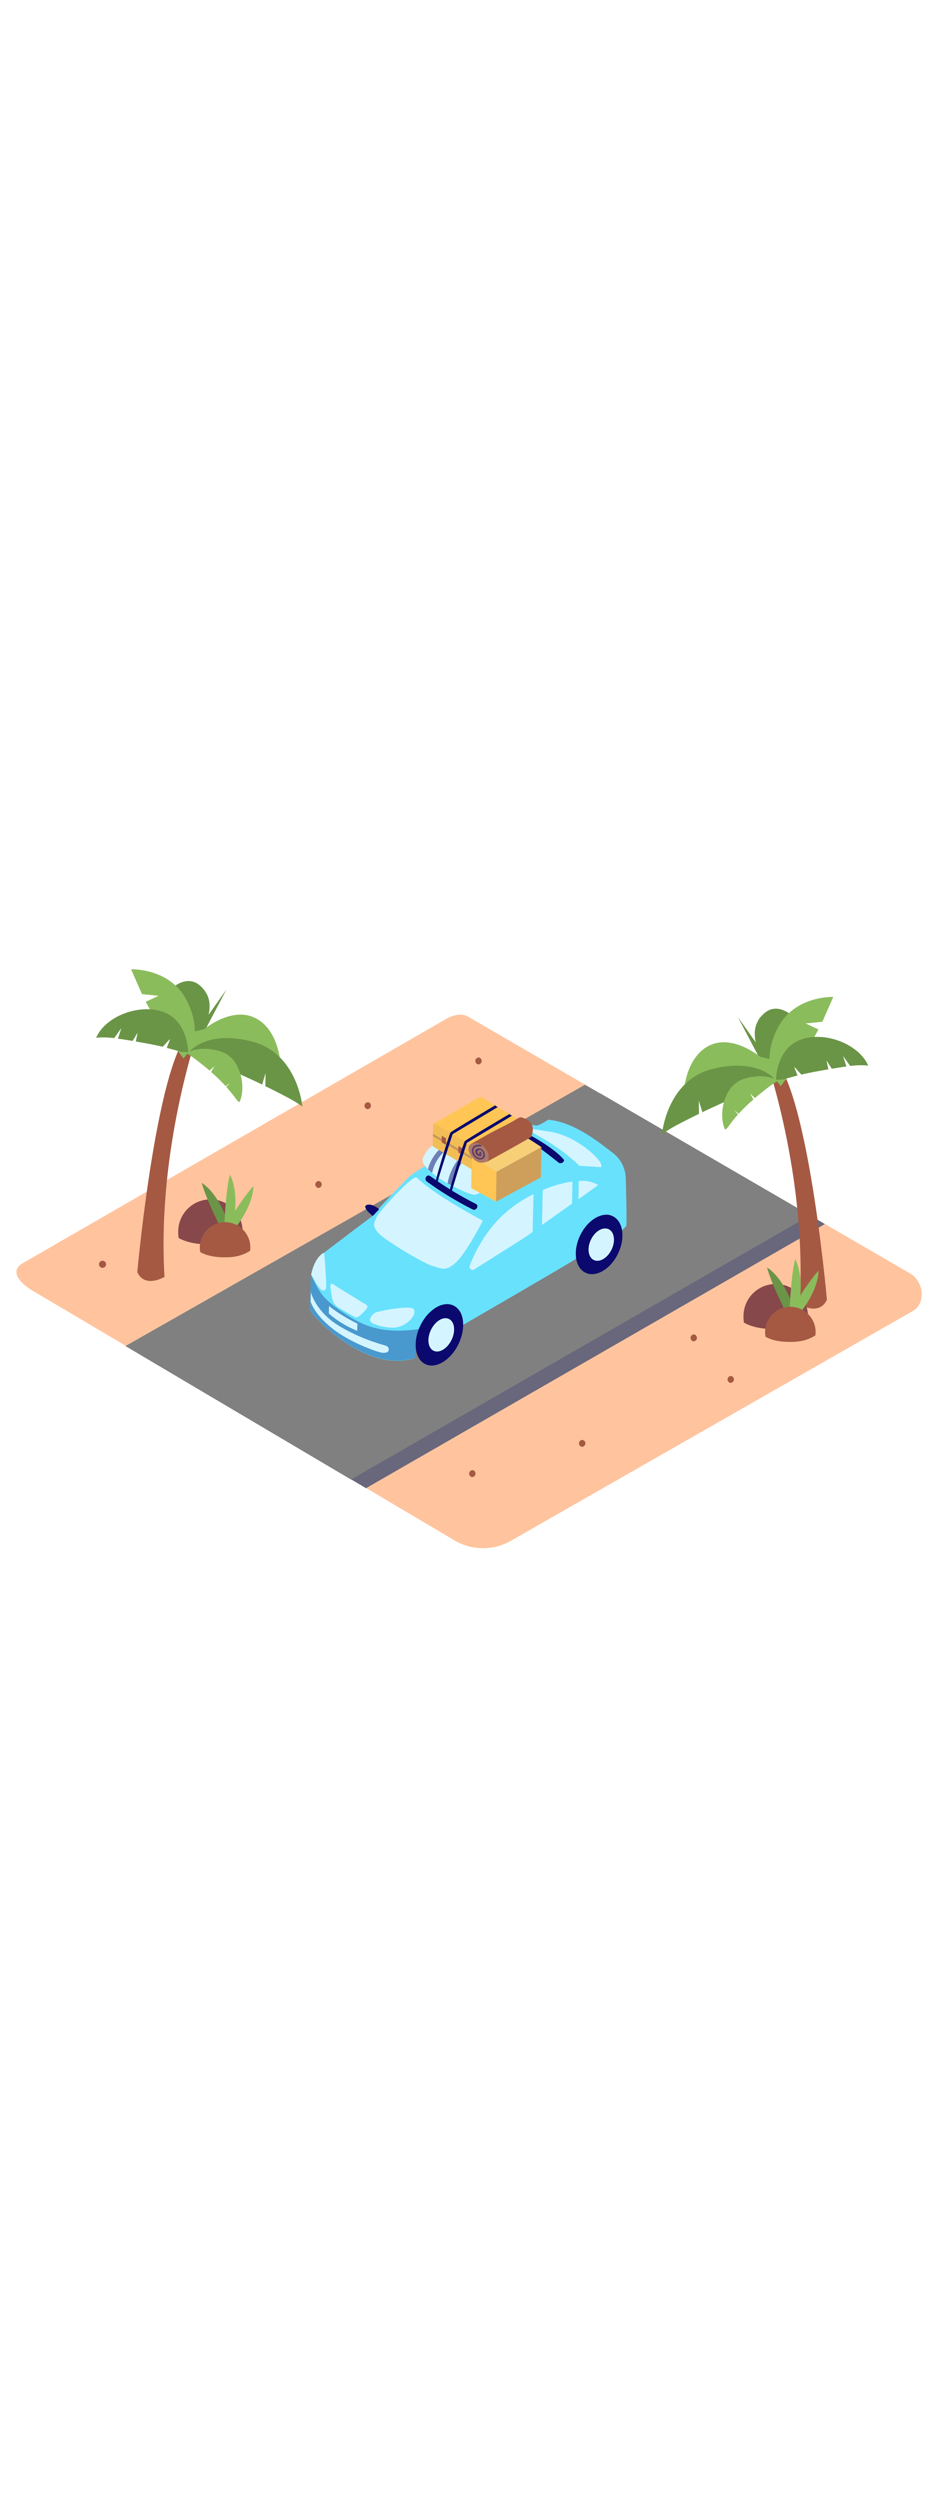 <svg version="1.1" id="Layer_1" xmlns="http://www.w3.org/2000/svg" xmlns:xlink="http://www.w3.org/1999/xlink" x="0px" y="0px" viewBox="0 0 500 500" style="width: 188px;" xml:space="preserve" data-imageid="road-trip-1-67" imageName="Road Trip 1" class="illustrations_image">
<style type="text/css">
	.st0_road-trip-1-67{fill:#FFC49E;}
	.st1_road-trip-1-67{fill:url(#SVGID_1_);}
	.st2_road-trip-1-67{fill:url(#SVGID_00000181771125293953358830000011221807509992614078_);}
	.st3_road-trip-1-67{fill:url(#SVGID_00000161590496468850558850000012486335087847328445_);}
	.st4_road-trip-1-67{fill:#808080;}
	.st5_road-trip-1-67{opacity:0.2;fill:#0B096E;enable-background:new    ;}
	.st6_road-trip-1-67{fill:url(#SVGID_00000132054008165047059870000016560872399279579276_);}
	.st7_road-trip-1-67{fill:#A55942;}
	.st8_road-trip-1-67{fill:#6A9546;}
	.st9_road-trip-1-67{fill:#8BBC5C;}
	.st10_road-trip-1-67{fill:#68E1FD;}
	.st11_road-trip-1-67{opacity:0.33;fill:#0B096E;enable-background:new    ;}
	.st12_road-trip-1-67{fill:#D4F5FF;}
	.st13_road-trip-1-67{fill:#0B096E;}
	.st14_road-trip-1-67{opacity:0.5;fill:#0B096E;enable-background:new    ;}
	.st15_road-trip-1-67{fill:#FFC655;}
	.st16_road-trip-1-67{opacity:5.000000e-02;fill:#0B096E;enable-background:new    ;}
	.st17_road-trip-1-67{opacity:0.2;fill:#D4F5FF;enable-background:new    ;}
</style>
<g id="background_road-trip-1-67">
	<path class="st0_road-trip-1-67" d="M484.8,262.6L249.1,125.8c-3.4-2-8.6-0.6-11.9,1.5L11.8,257.2c-7,4.3-0.8,10.9,6.3,14.9l224.5,132.7&#10;&#9;&#9;c9.2,5.2,20.5,5.1,29.6-0.2L486,282.5C493.2,278.4,491.9,266.8,484.8,262.6z"/>
	
		<linearGradient id="SVGID_1_-road-trip-1-67" gradientUnits="userSpaceOnUse" x1="425.926" y1="232.753" x2="386.246" y2="197.483" gradientTransform="matrix(1 0 0 -1 0 502)">
		<stop offset="0" style="stop-color:#808080"/>
		<stop offset="1" style="stop-color:#808080;stop-opacity:0"/>
	</linearGradient>
	<path class="st1_road-trip-1-67" d="M389.1,317c6.2-3.4,45.1-21.6,45.1-21.6c-0.9-2.6-18.2-18-20.8-19.8l-55,20L389.1,317z"/>
	
		<linearGradient id="SVGID_00000026870948935336574390000003938988624123337398_-road-trip-1-67" gradientUnits="userSpaceOnUse" x1="126.214" y1="272.765" x2="95.504" y2="245.465" gradientTransform="matrix(1 0 0 -1 0 502)">
		<stop offset="0" style="stop-color:#808080"/>
		<stop offset="1" style="stop-color:#808080;stop-opacity:0"/>
	</linearGradient>
	<path style="fill:url(#SVGID_00000026870948935336574390000003938988624123337398_);" d="M99.4,267.3c6.2-3.4,33.9-16.9,33.9-16.9&#10;&#9;&#9;c-0.9-2.6-16.5-17.3-19.1-19l-40.9,17.5L99.4,267.3z"/>
	
		<linearGradient id="SVGID_00000049187867237384254490000013795234643973803696_-road-trip-1-67" gradientUnits="userSpaceOnUse" x1="87.793" y1="257.197" x2="49.752" y2="223.387" gradientTransform="matrix(1 0 0 -1 0 502)">
		<stop offset="0" style="stop-color:#808080"/>
		<stop offset="1" style="stop-color:#808080;stop-opacity:0"/>
	</linearGradient>
	<path style="fill:url(#SVGID_00000049187867237384254490000013795234643973803696_);" d="M54.7,294.7c6.2-3.4,33.1-31.8,33.1-31.8&#10;&#9;&#9;c-0.9-2.6-1.7-4.9-4.2-6.6l-55,20L54.7,294.7z"/>
	<polygon class="st4_road-trip-1-67" points="74.7,305.7 319.4,166.6 439.2,236.2 194.9,376.7 &#9;"/>
	<polygon class="st5_road-trip-1-67" points="74.7,305.7 319.4,166.6 439.2,236.2 194.9,376.7 &#9;"/>
	<polygon class="st4_road-trip-1-67" points="66.8,301.1 311.5,162.1 431.3,231.6 186.9,372.1 &#9;"/>
	
		<linearGradient id="SVGID_00000134968653148431232840000012196383850404174467_-road-trip-1-67" gradientUnits="userSpaceOnUse" x1="226.879" y1="233.022" x2="160.249" y2="183.332" gradientTransform="matrix(1 0 0 -1 0 502)">
		<stop offset="0" style="stop-color:#808080"/>
		<stop offset="1" style="stop-color:#808080;stop-opacity:0"/>
	</linearGradient>
	<polygon style="fill:url(#SVGID_00000134968653148431232840000012196383850404174467_);" points="323.7,259.3 178.3,345.1 &#10;&#9;&#9;102.9,298.9 165.7,263 296.7,238.9 &#9;"/>
	<path class="st7_road-trip-1-67" d="M389.1,317c-1,0.1-1.8,1-1.7,2c0.1,0.9,0.8,1.7,1.7,1.7c1-0.1,1.8-1,1.7-2C390.8,317.9,390.1,317.1,389.1,317z&#10;&#9;&#9;"/>
	<path class="st7_road-trip-1-67" d="M369.4,294.9c-1,0.1-1.8,1-1.7,2c0.1,0.9,0.8,1.7,1.7,1.7c1-0.1,1.8-1,1.7-2&#10;&#9;&#9;C371,295.7,370.3,294.9,369.4,294.9z"/>
	<path class="st7_road-trip-1-67" d="M310,351c-1,0.1-1.8,1-1.7,2c0.1,0.9,0.8,1.7,1.7,1.7c1-0.1,1.8-1,1.7-2C311.7,351.8,310.9,351.1,310,351z"/>
	<path class="st7_road-trip-1-67" d="M251.5,367.1c-1,0.1-1.8,1-1.7,2c0.1,0.9,0.8,1.7,1.7,1.7c1-0.1,1.8-1,1.7-2&#10;&#9;&#9;C253.2,367.9,252.5,367.2,251.5,367.1z"/>
	<path class="st7_road-trip-1-67" d="M254.8,147.6c-1,0.1-1.8,1-1.7,2c0.1,0.9,0.8,1.7,1.7,1.7c1-0.1,1.8-1,1.7-2&#10;&#9;&#9;C256.4,148.4,255.7,147.6,254.8,147.6z"/>
	<path class="st7_road-trip-1-67" d="M195.8,171.4c-1,0.1-1.8,1-1.7,2c0.1,0.9,0.8,1.7,1.7,1.7c1-0.1,1.8-1,1.7-2&#10;&#9;&#9;C197.5,172.2,196.8,171.4,195.8,171.4z"/>
	<path class="st7_road-trip-1-67" d="M169.6,213.3c-1,0.1-1.8,1-1.7,2c0.1,0.9,0.8,1.7,1.7,1.7c1-0.1,1.8-1,1.7-2&#10;&#9;&#9;C171.3,214.1,170.5,213.4,169.6,213.3z"/>
	<path class="st7_road-trip-1-67" d="M54.6,255.7c-1,0-1.9,0.8-1.9,1.9c0,1,0.8,1.9,1.9,1.9c1,0,1.9-0.8,1.9-1.9C56.5,256.6,55.6,255.7,54.6,255.7z&#10;&#9;&#9;"/>
</g>
<g id="plant_road-trip-1-67">
	<path class="st7_road-trip-1-67" d="M106.3,131.3c0,0-22.9,63.9-18.7,133c0,0-10.4,6.3-14.5-2.5C73.1,261.8,85,130.4,106.3,131.3z"/>
	<polyline class="st8_road-trip-1-67" points="102.9,136.4 120.6,111.4 107.8,135.7 &#9;"/>
	<path class="st8_road-trip-1-67" d="M109.6,113c7.2,11.2-6.9,29.2-10.9,34l-1,1.2"/>
	<path class="st8_road-trip-1-67" d="M95.4,111.3l8.4,21.2l4.8-10.2c0,0,5.4-7.6-2.5-12.8S95.4,111.3,95.4,111.3z"/>
	<path class="st9_road-trip-1-67" d="M135.5,126.4c12.9,6,13.8,24.2,13.8,24.2l-49.1-5.9l3.6-11"/>
	<path class="st9_road-trip-1-67" d="M107.9,133.2c0,0,14.7-12.8,27.6-6.8"/>
	<path class="st8_road-trip-1-67" d="M145.8,165.1c-1.5-0.8-3-1.5-4.5-2.2l0.1-7l-1.8,6.1c-4.1-2-8.2-3.8-12.3-5.7l-3.7-1.7&#10;&#9;&#9;c0.6-1.8,0.9-3.7,0.8-5.6c-0.1-0.3-1.3,2.4-2.5,4.9c-7.3-3.3-14.8-5.9-22.5-7.9l1.8-1.8c0,0,9.3-11.4,33.3-5s26.5,34.4,26.5,34.4&#10;&#9;&#9;l-0.4-0.2C156.1,170.2,150.9,167.7,145.8,165.1z"/>
	<path class="st8_road-trip-1-67" d="M109.6,113c-8.3-12.9-19.2-1.2-19.2-1.2"/>
	<path class="st9_road-trip-1-67" d="M100.1,144.8c0,0,8.4-9-0.4-27s-29.9-17.1-29.9-17.1l5.8,13.2l8.8,0.9l-6.8,3.2l5.5,10c0,0,7.4-0.8,9.7-0.8&#10;&#9;&#9;c0.5,0-7.2,4.7-7.2,4.7l12.1,16.2L100.1,144.8z"/>
	<path class="st8_road-trip-1-67" d="M88.8,142.5l1.9-5l-4,4.4c-4.8-1.1-9.6-2-14.4-2.8l1-4.7l-2.7,4.4c-2.6-0.4-5.2-0.9-7.8-1.2l1.8-5.6l-3.8,5.3&#10;&#9;&#9;c-3.2-0.4-6.4-0.5-9.6-0.2C56,125.8,74,118.7,87,123.4c13.2,4.8,13.2,21.4,13.2,21.4l-4-0.2C93.7,143.8,91.2,143.1,88.8,142.5z"/>
	<path class="st9_road-trip-1-67" d="M120.5,163.3l2-2.2l-2.3,1.8c-2.5-2.7-5-5.2-7.8-7.6l1.8-3.1l-2.6,2.4c-3.9-3.4-8-6.5-12.2-9.4&#10;&#9;&#9;c1.6-0.9,7.9-4,18.1-0.8c11.2,3.5,13.6,19.8,10,27l-1.1-0.8C124.5,168,122.6,165.6,120.5,163.3z"/>
	<path class="st7_road-trip-1-67" d="M407.1,146c0,0,22.9,63.9,18.7,133c0,0,10.4,6.3,14.5-2.5C440.4,276.4,428.5,145.1,407.1,146z"/>
	<polyline class="st8_road-trip-1-67" points="410.6,151.1 392.9,126.1 405.7,150.4 &#9;"/>
	<path class="st8_road-trip-1-67" d="M403.9,127.7c-7.2,11.2,6.9,29.3,10.9,34c0.6,0.7,1,1.1,1,1.1"/>
	<path class="st8_road-trip-1-67" d="M418.1,126l-8.4,21.1l-4.9-10.2c0,0-5.4-7.6,2.5-12.8S418.1,126,418.1,126z"/>
	<path class="st9_road-trip-1-67" d="M378,141.1c-12.8,6-13.8,24.2-13.8,24.2l49.1-5.9l-3.6-11"/>
	<path class="st9_road-trip-1-67" d="M405.6,147.9c0,0-14.7-12.8-27.6-6.8"/>
	<path class="st8_road-trip-1-67" d="M367.7,179.8c1.5-0.8,3-1.5,4.5-2.2l-0.1-7l1.9,6.1c4.1-2,8.2-3.8,12.3-5.7c1.2-0.6,2.5-1.1,3.7-1.7&#10;&#9;&#9;c-0.6-1.8-0.9-3.7-0.9-5.7c0-0.3,1.3,2.4,2.5,4.9c7.3-3.3,14.8-5.9,22.5-7.8l-1.8-1.8c0,0-9.3-11.3-33.3-5.1s-26.5,34.5-26.5,34.5&#10;&#9;&#9;l0.5-0.2C357.4,184.9,362.6,182.4,367.7,179.8z"/>
	<path class="st8_road-trip-1-67" d="M403.9,127.7c8.3-12.9,19.2-1.2,19.2-1.2"/>
	<path class="st9_road-trip-1-67" d="M413.4,159.5c0,0-8.4-9,0.4-27s29.9-17.1,29.9-17.1l-5.8,13.2l-8.9,0.9l6.8,3.2l-5.5,10.1c0,0-7.4-0.8-9.7-0.8&#10;&#9;&#9;c-0.5,0,7.2,4.7,7.2,4.7l-12.1,16.2L413.4,159.5z"/>
	<path class="st8_road-trip-1-67" d="M424.7,157.2l-2-4.9l4,4.4c4.8-1.1,9.6-2,14.4-2.8l-1-4.7l2.8,4.4c2.6-0.4,5.2-0.9,7.8-1.2l-1.8-5.6l3.8,5.3&#10;&#9;&#9;c3.2-0.4,6.4-0.5,9.6-0.2c-4.9-11.3-22.9-18.5-35.9-13.8c-13.2,4.8-13.2,21.4-13.2,21.4l4-0.2C419.8,158.5,422.2,157.8,424.7,157.2&#10;&#9;&#9;z"/>
	<path class="st9_road-trip-1-67" d="M393,177.9l-2-2.2l2.4,1.8c2.4-2.7,5-5.2,7.8-7.6l-1.8-3.1l2.6,2.4c3.9-3.4,8-6.5,12.2-9.4&#10;&#9;&#9;c-1.6-0.9-7.9-4-18.1-0.8c-11.2,3.5-13.6,19.8-10,27l1.1-0.8C389,182.7,390.9,180.2,393,177.9z"/>
	<path class="st7_road-trip-1-67" d="M111.7,247.1c6.4,0.1,12.3-1.2,17.4-4.5c0.1-0.6,0.1-1.2,0.1-1.8c0.3-9.5-7.1-17.4-16.6-17.7&#10;&#9;&#9;s-17.4,7.1-17.7,16.6c0,0.4,0,0.8,0,1.2c0,0.9,0.1,1.8,0.2,2.7C100,246.4,106.3,247,111.7,247.1z"/>
	<path class="st5_road-trip-1-67" d="M111.7,247.1c6.4,0.1,12.3-1.2,17.4-4.5c0.1-0.6,0.1-1.2,0.1-1.8c0.3-9.5-7.1-17.4-16.6-17.7&#10;&#9;&#9;s-17.4,7.1-17.7,16.6c0,0.4,0,0.8,0,1.2c0,0.9,0.1,1.8,0.2,2.7C100,246.4,106.3,247,111.7,247.1z"/>
	<path class="st8_road-trip-1-67" d="M120.5,244.1c0,0-10.2-19.2-13.1-29.8c0,0,10.7,5.6,16.2,28.8"/>
	<path class="st9_road-trip-1-67" d="M119.3,242.3c0,0,0.4-21.8,3.1-32.4c0,0,6.6,10.1,0.1,33.1"/>
	<path class="st9_road-trip-1-67" d="M116.8,243c0,0,10.7-18.9,18.1-27c0,0,1,12-15.6,29.1"/>
	<path class="st7_road-trip-1-67" d="M119.6,253.9c5,0.1,9.7-0.9,13.6-3.5c0-0.5,0.1-0.9,0.1-1.4c0.2-7.4-5.7-13.6-13.1-13.8&#10;&#9;&#9;c-7.4-0.2-13.6,5.7-13.8,13.1c0,0.2,0,0.5,0,0.7c0,0.7,0.1,1.4,0.2,2.1C110.4,253.3,115.4,253.9,119.6,253.9z"/>
	<path class="st7_road-trip-1-67" d="M412.7,292.1c6.4,0.1,12.3-1.2,17.4-4.5c0-0.6,0.1-1.2,0.1-1.8c0.3-9.5-7.1-17.4-16.6-17.7&#10;&#9;&#9;c-9.5-0.3-17.4,7.1-17.7,16.6c0,0.4,0,0.8,0,1.2c0,0.9,0.1,1.8,0.2,2.7C400.9,291.4,407.3,292.1,412.7,292.1z"/>
	<path class="st5_road-trip-1-67" d="M412.7,292.1c6.4,0.1,12.3-1.2,17.4-4.5c0-0.6,0.1-1.2,0.1-1.8c0.3-9.5-7.1-17.4-16.6-17.7&#10;&#9;&#9;c-9.5-0.3-17.4,7.1-17.7,16.6c0,0.4,0,0.8,0,1.2c0,0.9,0.1,1.8,0.2,2.7C400.9,291.4,407.3,292.1,412.7,292.1z"/>
	<path class="st8_road-trip-1-67" d="M421.5,289.1c0,0-10.2-19.2-13.1-29.8c0,0,10.7,5.6,16.2,28.8"/>
	<path class="st9_road-trip-1-67" d="M420.3,287.3c0,0,0.4-21.8,3.1-32.4c0,0,6.6,10.1,0.1,33.1"/>
	<path class="st9_road-trip-1-67" d="M417.7,288.1c0,0,10.7-18.9,18.1-27.1c0,0,1,12.1-15.6,29.1"/>
	<path class="st7_road-trip-1-67" d="M420.6,298.9c5,0.1,9.7-0.9,13.6-3.5c0-0.5,0.1-0.9,0.1-1.4c0.2-7.4-5.7-13.6-13.1-13.8&#10;&#9;&#9;c-7.4-0.2-13.6,5.7-13.8,13.1c0,0.2,0,0.5,0,0.7c0,0.7,0.1,1.4,0.2,2.1C411.4,298.4,416.4,298.9,420.6,298.9z"/>
</g>
<g id="car_road-trip-1-67">
	<path class="st10_road-trip-1-67 targetColor" d="M165.7,263l6.8-11.5c7.5-5.8,25.9-19.6,25.9-19.6c5.3-6.7,20-21.4,20-21.4c10.4-7.7,49.5-28.5,52.4-28.8&#10;&#9;&#9;s13.1,1.9,14.7,2.1s6.4-3.1,6.4-3.1c14.2,1.2,28,12.8,34.6,17.8c4,3.1,6.4,7.8,6.7,12.9c0,0,0.7,24.3,0.3,25.6s-4.3,4-4.3,4&#10;&#9;&#9;s0.1-13.7-9.8-8.8s-12,21.7-12.9,22.6s-49.3,28.9-60,35.1c0.1-3-0.3-6.2-2.6-8.4c-2.7-2.5-6.6-2.2-9.7-0.9c-3.2,1.2-6,3.4-7.9,6.3&#10;&#9;&#9;c-2.9,3.5-4.2,8.1-4.9,12.5c-0.1,0.5-0.4,8.1-0.5,8.1c-26.1,8.5-55-22.8-55.6-25.2S165.7,263,165.7,263z" style="fill: rgb(104, 225, 253);"/>
	<path class="st11_road-trip-1-67" d="M186.2,285.5c9.8,6.2,19.8,8.9,36.8,6.6c-0.3,1.2-1.4,6-1.6,7.2c-0.1,0.5-0.4,8.1-0.5,8.1&#10;&#9;&#9;c-26.1,8.5-55-22.8-55.6-25.2c-0.5-2.3,0.2-16.8,0.4-19C170.3,273,171.5,276.2,186.2,285.5z"/>
	<path class="st12_road-trip-1-67" d="M199.6,289.5c-0.7-0.2-1.4-0.6-2-1.1c-1.1-1.1-0.3-2.6,0.5-3.6c0.8-1,1.9-1.7,3.1-1.9c2.5-0.6,5-1.1,7.5-1.5&#10;&#9;&#9;c1.7-0.2,3.4-0.4,5.1-0.6c1.8-0.2,3.7-0.2,5.5,0.1c1.9,0.4,1.4,2.9,0.8,4.1c-1.2,2-3,3.7-5.1,4.8c-1.5,0.8-3.1,1.3-4.8,1.5&#10;&#9;&#9;c-1.8,0.1-3.6-0.1-5.4-0.4c-1.3-0.2-2.6-0.5-3.9-0.9C200.5,289.8,200,289.6,199.6,289.5z"/>
	<path class="st12_road-trip-1-67" d="M165.7,263c0,0,3.2,6.2,5,7.8s2.8,0.5,3-1.1s-0.9-18.2-1.2-18.2S167.6,253.7,165.7,263z"/>
	<path class="st12_road-trip-1-67" d="M177.4,268.2c0.6,0.3,1.2,0.8,1.6,1.1c3.1,1.9,6.3,3.9,9.4,5.8l4.7,2.9c1,0.6,3.3,1.4,2.3,2.9&#10;&#9;&#9;c-1.1,1.6-2.4,2.9-3.9,4.1c-1.1,0.9-1.9,1.1-3.1,0.4c-2.3-1.3-4.6-2.7-6.9-4c-1.8-1-3.8-2.4-4.3-4.5c-0.6-2.2-1-4.5-1.2-6.8&#10;&#9;&#9;c-0.1-0.8-0.2-2.4,1-2.1C177.1,268.1,177.3,268.1,177.4,268.2z"/>
	<path class="st12_road-trip-1-67" d="M175.2,279.8c0,0-0.1,3.9-0.1,4c4.5,3.9,9.6,7,15.1,9.2l0.1-3.8C190.3,289.2,181.2,284.8,175.2,279.8z"/>
	<path class="st12_road-trip-1-67" d="M205.6,301c0.8,0.2,1.4,1,1.4,1.8c0,1.9-1.8,1.9-3.1,1.9c-1.7,0.1-17-5.1-26.9-12.9s-11.6-14.4-11.6-14.4&#10;&#9;&#9;l0.1-5.1c0,0,2.4,10.6,15.4,18.3c5.4,3.2,11,5.8,16.9,7.9c1.8,0.6,3.7,1.2,5.5,1.8C204.1,300.5,204.9,300.7,205.6,301z"/>
	<path class="st12_road-trip-1-67" d="M221.9,211.5c-2-1.9-20.1,18.2-21.3,20.9s-2.8,4.5,0.9,8.6s24.9,16.6,29.1,17.6s6.5,3.3,12.2-2&#10;&#9;&#9;s14.3-22.2,14.3-22.2S232.2,221.4,221.9,211.5z"/>
	<path class="st13_road-trip-1-67" d="M201.9,228.3c0,0-4-3.4-6.7-2.2s3.3,5.8,3.3,5.8L201.9,228.3z"/>
	<path class="st12_road-trip-1-67" d="M308.5,205.2l10.8,0.7c0,0,1.6,0.6,0.6-2s-11.4-13.3-25.3-16.5c0,0-19.3-3.3-15.7-2&#10;&#9;&#9;C281,186.2,296.7,193.6,308.5,205.2z"/>
	
		<ellipse transform="matrix(0.435 -0.9 0.9 0.435 -42.134 426.897)" class="st13_road-trip-1-67" cx="319.2" cy="247" rx="16.7" ry="11.2"/>
	
		<ellipse transform="matrix(0.435 -0.9 0.9 0.435 -41.564 427.928)" class="st12_road-trip-1-67" cx="320.3" cy="247.1" rx="9.1" ry="6.1"/>
	<path class="st12_road-trip-1-67" d="M308,223c3.5-2.5,7.1-5,10.5-7.6c-2-1.1-4.1-1.8-6.3-2.1c-1.3-0.1-2.7-0.1-4,0L308,223z"/>
	<path class="st12_road-trip-1-67" d="M284.1,220.3c-7.7,3.7-14.6,8.9-20.4,15.3c-5.8,6.7-10.4,14.4-13.6,22.8c-0.3,0.8,0.1,1.7,0.9,2.1&#10;&#9;&#9;c0.5,0.2,1,0.1,1.4-0.1c6-3.8,18-11.3,26.6-16.8l2.2-1.4v-0.1l2.4-1.7L284.1,220.3z"/>
	<path class="st12_road-trip-1-67" d="M304.8,213.6c-3.2,0.4-6.3,1.2-9.3,2.1c-2.2,0.7-4.4,1.5-6.5,2.4l-0.4,18.6l15.2-10.8l0.8-0.6L304.8,213.6z"/>
	<path class="st13_road-trip-1-67" d="M282.9,189.3c0,0,12.6,6.7,17.5,12.9c-0.2,1.1-1.2,1.8-2.3,1.6c-0.2,0-0.5-0.1-0.7-0.3&#10;&#9;&#9;c0,0-15.9-12.9-21.2-14.8"/>
	<path class="st12_road-trip-1-67" d="M244.8,200.8c-2.7-1.3-5.5-2.5-7.8-3.6c0,0.1-0.1,0.1-0.2,0.2c-3.4,3-5.8,7.1-6.8,11.6c2.6,2,5.3,3.9,8.2,5.5&#10;&#9;&#9;c0.9-5,3.2-9.7,6.4-13.6L244.8,200.8z"/>
	<path class="st12_road-trip-1-67" d="M234.5,196c-2.2-1-3.7-1.6-3.7-1.6s-2.8,0.4-5.6,6.9c-0.7,1.5,0.5,3.6,2.6,5.7C229,202.8,231.3,199,234.5,196&#10;&#9;&#9;z"/>
	<path class="st12_road-trip-1-67" d="M257,207.8c-0.4-1-4.9-3.5-10.2-6.1c0,0.4-0.1,0.7-0.3,1c-3.1,3.7-5.1,8.3-5.9,13.1c5.7,3,11,5.1,12.4,4.8&#10;&#9;&#9;C262.4,218.1,257.9,210.3,257,207.8z"/>
	<path class="st12_road-trip-1-67" d="M236.9,197.4c0.1-0.1,0.1-0.1,0.2-0.2l-2.6-1.2c-3.2,3-5.5,6.8-6.6,11c0.7,0.6,1.4,1.3,2.2,2&#10;&#9;&#9;C231,204.5,233.4,200.4,236.9,197.4z"/>
	<path class="st12_road-trip-1-67" d="M246.9,201.8l-2-1l-0.1,0.1c-3.3,3.9-5.5,8.6-6.4,13.6c0.8,0.5,1.6,0.9,2.4,1.3c0.7-4.8,2.8-9.3,5.9-13.1&#10;&#9;&#9;C246.8,202.5,246.9,202.1,246.9,201.8z"/>
	<path class="st14_road-trip-1-67" d="M236.9,197.4c0.1-0.1,0.1-0.1,0.2-0.2l-2.6-1.2c-3.2,3-5.5,6.8-6.6,11c0.7,0.6,1.4,1.3,2.2,2&#10;&#9;&#9;C231,204.5,233.4,200.4,236.9,197.4z"/>
	<path class="st14_road-trip-1-67" d="M246.9,201.8l-2-1l-0.1,0.1c-3.3,3.9-5.5,8.6-6.4,13.6c0.8,0.5,1.6,0.9,2.4,1.3c0.7-4.8,2.8-9.3,5.9-13.1&#10;&#9;&#9;C246.8,202.5,246.9,202.1,246.9,201.8z"/>
	<polygon class="st15_road-trip-1-67" points="264.1,224.3 250.9,217.1 251.2,200.5 265.5,208.4 &#9;"/>
	<path class="st15_road-trip-1-67" d="M230.6,183.5l-0.2,10.9c0,0.3,0.2,0.6,0.4,0.7l20.4,12c0.5,0.3,0-1,0-1.7v-11c0-0.3-0.1-0.6-0.4-0.8&#10;&#9;&#9;l-18.9-10.9c-0.4-0.2-0.9-0.1-1.1,0.3C230.6,183.2,230.6,183.3,230.6,183.5z"/>
	<path class="st16_road-trip-1-67" d="M230.6,183.5l-0.2,10.9c0,0.3,0.2,0.6,0.4,0.7l20.4,12c0.5,0.3,0-1,0-1.7v-11c0-0.3-0.1-0.6-0.4-0.8&#10;&#9;&#9;l-18.9-10.9c-0.4-0.2-0.9-0.1-1.1,0.3C230.6,183.2,230.6,183.3,230.6,183.5z"/>
	<path class="st5_road-trip-1-67" d="M230.6,188.2c0,0-0.3,1.4,0,1.4s20.7,12.2,20.7,12.2v-1.4L230.6,188.2z"/>
	<polygon class="st7_road-trip-1-67" points="244.1,194.7 244,198.1 246.2,199.5 246.3,196 &#9;"/>
	<path class="st15_road-trip-1-67" d="M251.2,200.5c1.3,0.6,13.2,7.9,13.2,7.9l23.9-13.1c0,0-9.1-6.2-9.9-5.9S251.2,200.5,251.2,200.5z"/>
	<path class="st17_road-trip-1-67" d="M251.2,200.5c1.3,0.6,13.2,7.9,13.2,7.9l23.9-13.1c0,0-9.1-6.2-9.9-5.9S251.2,200.5,251.2,200.5z"/>
	<path class="st15_road-trip-1-67" d="M231.3,182.6c0,0,24.4-14.2,24.7-14.1s19.4,11.7,19.4,11.7l-24.3,14.1L231.3,182.6z"/>
	<polygon class="st7_road-trip-1-67" points="235.2,189.3 235.2,192.7 237.4,194.1 237.5,190.6 &#9;"/>
	<polygon class="st15_road-trip-1-67" points="288.3,195.3 288,211.4 264.1,224.3 264.4,208.4 &#9;"/>
	<polygon class="st5_road-trip-1-67" points="288.3,195.3 288,211.4 264.1,224.3 264.4,208.4 &#9;"/>
	<path class="st7_road-trip-1-67" d="M251,193.4c0,0-3.2,1.8-0.4,6.1s5.1,4.6,8.6,3.6c0.9-1.1,1.3-2.4,1.3-3.8C260.6,196.9,258,190.3,251,193.4z"/>
	<path class="st17_road-trip-1-67" d="M251,193.4c0,0-3.2,1.8-0.4,6.1s5.1,4.6,8.6,3.6c0.9-1.1,1.3-2.4,1.3-3.8C260.6,196.9,258,190.3,251,193.4z"/>
	<path class="st7_road-trip-1-67" d="M277.2,179.5c-0.6,0-1.2,0.2-1.7,0.6c-4.3,2.7-8.9,4.8-13.3,7.1c-1.3,0.7-2.6,1.4-3.8,2.1l-7.3,4.1l-0.3,0.2&#10;&#9;&#9;c0,0,3.4-1.3,5.9,0.6s4.9,5.9,2.6,8.9c0,0,23.7-13,23.7-13.4c0-0.3,0.1-0.5,0.2-0.8c0.2-0.5,0.3-1.1,0.4-1.6&#10;&#9;&#9;c0.3-1.5,0.1-3.1-0.6-4.4c-0.7-1.1-1.6-1.9-2.8-2.5c-0.6-0.3-1.2-0.5-1.8-0.7c-0.4-0.1-0.7-0.3-1.1-0.4L277.2,179.5z"/>
	<path class="st14_road-trip-1-67" d="M258.1,199.2c0-1.5-1-2.8-2.4-3.2c-1.2-0.3-2.6,0.1-2.7,1.4c0,1.4,1,2.5,2.3,2.8c1.5,0.2,1.2-1.5,0.8-2.3&#10;&#9;&#9;c-0.3-0.5-1.1-0.1-0.8,0.4c0,0.9-0.3,1-0.7,0.3c-0.8-0.7-0.5-1.3,0.9-1.9c0.8,0.1,1.4,1,1.6,1.6c0.7,2-0.7,3.6-2.9,2.3&#10;&#9;&#9;c-1.3-0.7-2.1-2-2.1-3.5c0.2-1.9,2-2.4,3.7-2.1c0.6,0.1,0.8-0.7,0.3-0.9c-1.5-0.3-3.2-0.2-4.2,1.1c-0.9,1.3-0.9,3.1,0.1,4.4&#10;&#9;&#9;c0.8,1.2,2.3,2.4,3.9,2.3c1.3,0,2.4-1,2.4-2.3C258.2,199.6,258.2,199.4,258.1,199.2z"/>
	<path class="st13_road-trip-1-67" d="M253.4,225.5c-8.5-4.3-16.6-9.2-24.3-14.8c-1.8-1.3-3.6,1.6-1.8,2.9c7.7,5.6,15.8,10.5,24.3,14.8&#10;&#9;&#9;C253.5,229.4,255.3,226.5,253.4,225.5z"/>
	<path class="st13_road-trip-1-67" d="M232.2,212.9c-0.4-0.3,7.1-24.9,7.7-25.4c1.3-1.2,23.7-14.4,23.7-14.4l1.4,0.9l-24,14.4&#10;&#9;&#9;c0,0-7.9,24.3-7.9,25.2"/>
	<path class="st13_road-trip-1-67" d="M239.6,218c-0.4-0.3,7.3-25.4,7.9-25.9c1.3-1.2,23.7-14.4,23.7-14.4l1.4,0.9l-24,14.4c0,0-8,24.9-8,25.8"/>
	
		<ellipse transform="matrix(0.435 -0.9 0.9 0.435 -133.448 377.454)" class="st13_road-trip-1-67" cx="234.1" cy="295.1" rx="17.3" ry="11.3"/>
	
		<ellipse transform="matrix(0.435 -0.9 0.9 0.435 -132.892 378.37)" class="st12_road-trip-1-67" cx="235.1" cy="295.1" rx="9.4" ry="6.1"/>
</g>
</svg>